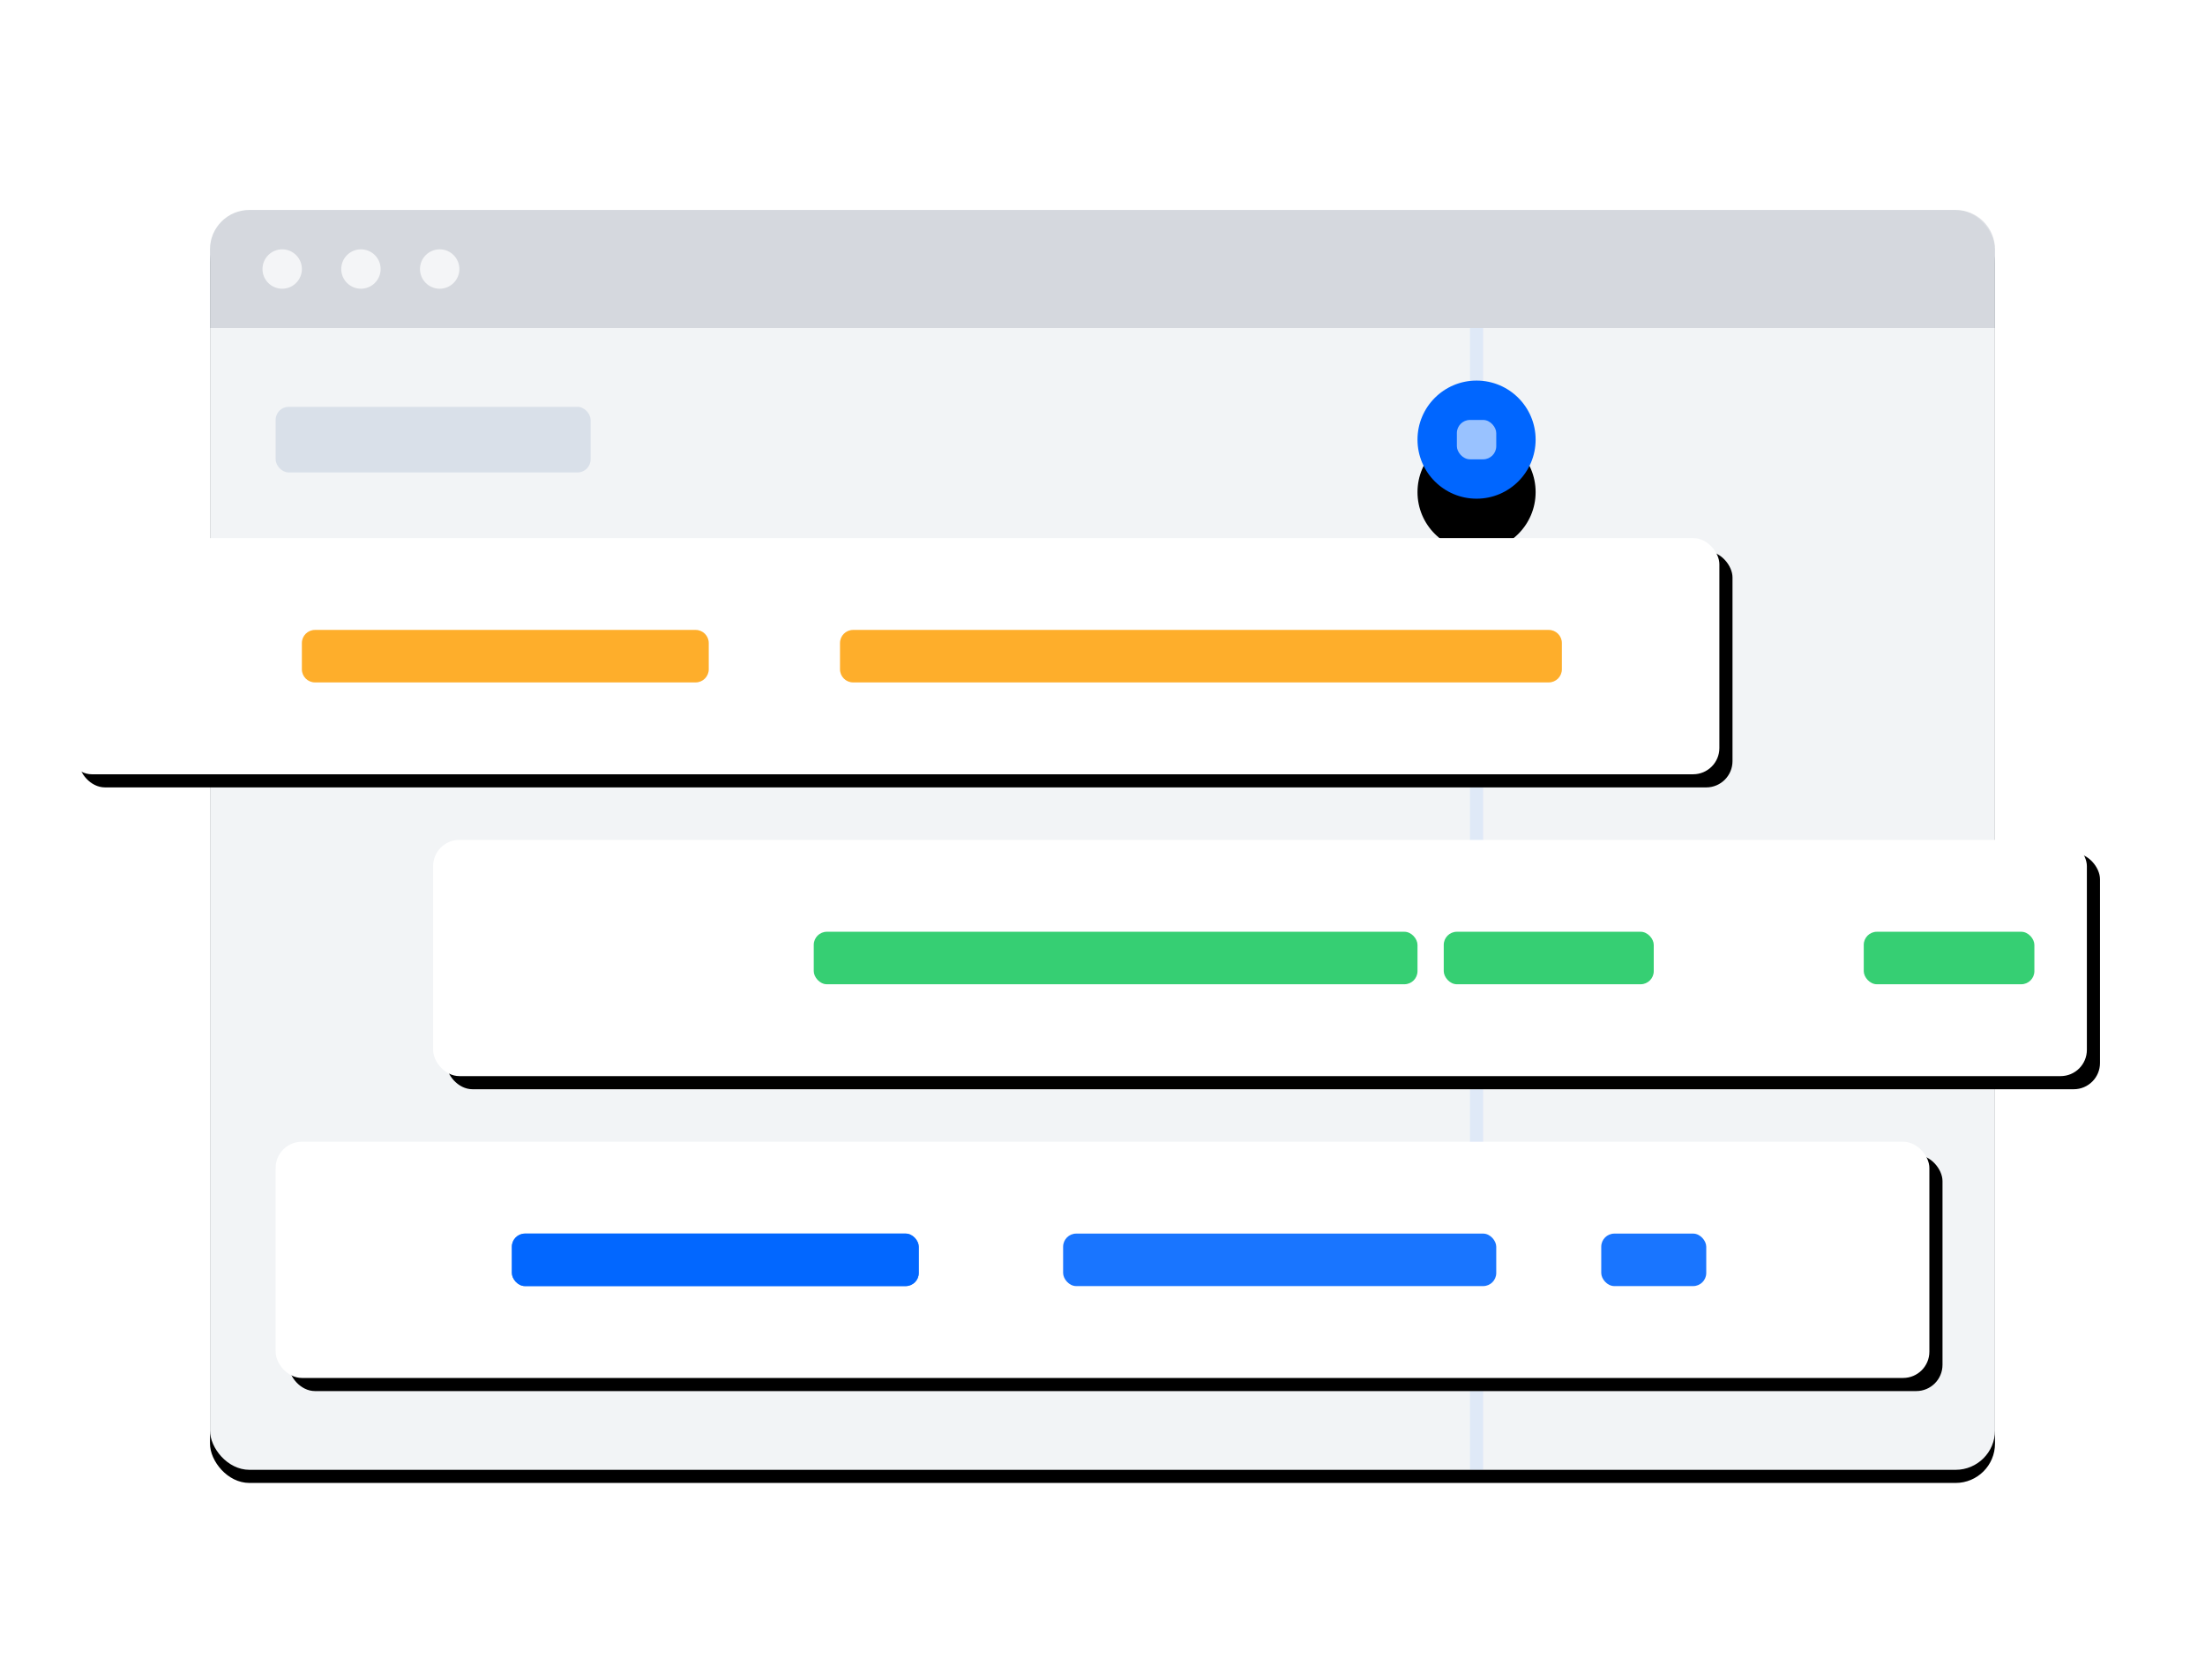 <?xml version="1.0" encoding="UTF-8"?>
<svg width="168px" height="128px" viewBox="0 0 168 128" version="1.1" xmlns="http://www.w3.org/2000/svg" xmlns:xlink="http://www.w3.org/1999/xlink">
    <!-- Generator: Sketch 57.1 (83088) - https://sketch.com -->
    <title>no-testing-activity</title>
    <desc>Created with Sketch.</desc>
    <defs>
        <rect id="path-1" x="11" y="0" width="136" height="96" rx="3"></rect>
        <filter x="-3.7%" y="-4.2%" width="107.4%" height="110.4%" filterUnits="objectBoundingBox" id="filter-2">
            <feOffset dx="0" dy="1" in="SourceAlpha" result="shadowOffsetOuter1"></feOffset>
            <feGaussianBlur stdDeviation="1.5" in="shadowOffsetOuter1" result="shadowBlurOuter1"></feGaussianBlur>
            <feColorMatrix values="0 0 0 0 0   0 0 0 0 0   0 0 0 0 0  0 0 0 0.08 0" type="matrix" in="shadowBlurOuter1"></feColorMatrix>
        </filter>
        <circle id="path-3" cx="107.5" cy="17.5" r="4.5"></circle>
        <filter x="-211.1%" y="-188.9%" width="522.2%" height="522.2%" filterUnits="objectBoundingBox" id="filter-4">
            <feOffset dx="0" dy="2" in="SourceAlpha" result="shadowOffsetOuter1"></feOffset>
            <feGaussianBlur stdDeviation="6" in="shadowOffsetOuter1" result="shadowBlurOuter1"></feGaussianBlur>
            <feColorMatrix values="0 0 0 0 0   0 0 0 0 0.4   0 0 0 0 1  0 0 0 0.1 0" type="matrix" in="shadowBlurOuter1" result="shadowMatrixOuter1"></feColorMatrix>
            <feOffset dx="0" dy="2" in="SourceAlpha" result="shadowOffsetOuter2"></feOffset>
            <feGaussianBlur stdDeviation="4" in="shadowOffsetOuter2" result="shadowBlurOuter2"></feGaussianBlur>
            <feColorMatrix values="0 0 0 0 0.075   0 0 0 0 0.435   0 0 0 0 0.863  0 0 0 0.1 0" type="matrix" in="shadowBlurOuter2" result="shadowMatrixOuter2"></feColorMatrix>
            <feMerge>
                <feMergeNode in="shadowMatrixOuter1"></feMergeNode>
                <feMergeNode in="shadowMatrixOuter2"></feMergeNode>
            </feMerge>
        </filter>
        <rect id="path-5" x="0" y="0" width="126" height="18" rx="2"></rect>
        <filter x="-4.4%" y="-30.6%" width="110.3%" height="172.2%" filterUnits="objectBoundingBox" id="filter-6">
            <feOffset dx="1" dy="1" in="SourceAlpha" result="shadowOffsetOuter1"></feOffset>
            <feGaussianBlur stdDeviation="2" in="shadowOffsetOuter1" result="shadowBlurOuter1"></feGaussianBlur>
            <feColorMatrix values="0 0 0 0 0   0 0 0 0 0   0 0 0 0 0  0 0 0 0.04 0" type="matrix" in="shadowBlurOuter1"></feColorMatrix>
        </filter>
        <circle id="path-7" cx="5" cy="5" r="5"></circle>
        <rect id="path-9" x="0" y="0" width="126" height="18" rx="2"></rect>
        <filter x="-4.4%" y="-30.6%" width="110.3%" height="172.2%" filterUnits="objectBoundingBox" id="filter-10">
            <feOffset dx="1" dy="1" in="SourceAlpha" result="shadowOffsetOuter1"></feOffset>
            <feGaussianBlur stdDeviation="2" in="shadowOffsetOuter1" result="shadowBlurOuter1"></feGaussianBlur>
            <feColorMatrix values="0 0 0 0 0   0 0 0 0 0   0 0 0 0 0  0 0 0 0.04 0" type="matrix" in="shadowBlurOuter1"></feColorMatrix>
        </filter>
        <circle id="path-11" cx="5" cy="5" r="5"></circle>
        <rect id="path-13" x="0" y="0" width="126" height="18" rx="2"></rect>
        <filter x="-4.4%" y="-30.6%" width="110.3%" height="172.2%" filterUnits="objectBoundingBox" id="filter-14">
            <feOffset dx="1" dy="1" in="SourceAlpha" result="shadowOffsetOuter1"></feOffset>
            <feGaussianBlur stdDeviation="2" in="shadowOffsetOuter1" result="shadowBlurOuter1"></feGaussianBlur>
            <feColorMatrix values="0 0 0 0 0   0 0 0 0 0   0 0 0 0 0  0 0 0 0.04 0" type="matrix" in="shadowBlurOuter1"></feColorMatrix>
        </filter>
        <circle id="path-15" cx="5" cy="5" r="5"></circle>
    </defs>
    <g id="CODING-/-Overview-&amp;-Report" stroke="none" stroke-width="1" fill="none" fill-rule="evenodd">
        <g id="概览-空new" transform="translate(-719, -290)">
            <g id="no-testing-activity" transform="translate(719, 290)">
                <g id="window" transform="translate(5, 16)">
                    <g id="Rectangle">
                        <use fill="black" fill-opacity="1" filter="url(#filter-2)" xlink:href="#path-1"></use>
                        <use fill="#F2F4F6" fill-rule="evenodd" xlink:href="#path-1"></use>
                    </g>
                    <rect id="Rectangle" fill="#0066FF" opacity="0.08" x="107" y="9" width="1" height="87"></rect>
                    <g id="Oval">
                        <use fill="black" fill-opacity="1" filter="url(#filter-4)" xlink:href="#path-3"></use>
                        <use fill="#0066FF" fill-rule="evenodd" xlink:href="#path-3"></use>
                    </g>
                    <rect id="Rectangle" fill="#FFFFFF" opacity="0.6" x="106" y="16" width="3" height="3" rx="1"></rect>
                    <rect id="Rectangle" fill="#CFD8E5" fill-rule="nonzero" opacity="0.7" x="16" y="15" width="24" height="5" rx="1"></rect>
                    <g id="issue" transform="translate(0, 25)">
                        <g id="Rectangle">
                            <use fill="black" fill-opacity="1" filter="url(#filter-6)" xlink:href="#path-5"></use>
                            <use fill="#FFFFFF" fill-rule="evenodd" xlink:href="#path-5"></use>
                        </g>
                        <g id="avatar-copy-2" transform="translate(4, 4)">
                            <mask id="mask-8" fill="white">
                                <use xlink:href="#path-7"></use>
                            </mask>
                            <circle stroke="#FFFFFF" stroke-width="1.111" cx="5" cy="5" r="5.556"></circle>
                            <g id="single-02" mask="url(#mask-8)" fill="#FFFFFF" fill-rule="nonzero" opacity="0.7">
                                <g transform="translate(2.222, 3.333)" id="Path">
                                    <path d="M2.778,3.75 L2.778,3.75 C1.905,3.75 1.19,3 1.19,2.083 L1.19,1.667 C1.19,0.75 1.905,0 2.778,0 L2.778,0 C3.651,0 4.365,0.75 4.365,1.667 L4.365,2.083 C4.365,3 3.651,3.75 2.778,3.75 Z"></path>
                                    <path d="M3.571,4.583 L1.984,4.583 C0.873,4.583 0,5.5 0,6.667 L0,6.667 L5.556,6.667 L5.556,6.667 C5.556,5.5 4.683,4.583 3.571,4.583 Z"></path>
                                </g>
                            </g>
                        </g>
                        <path d="M19,7 L48,7 C48.552,7 49,7.448 49,8 L49,10 C49,10.552 48.552,11 48,11 L19,11 C18.448,11 18,10.552 18,10 L18,8 C18,7.448 18.448,7 19,7 Z" id="Rectangle" fill="#FEAE2B"></path>
                        <path d="M60,7 L113,7 C113.552,7 114,7.448 114,8 L114,10 C114,10.552 113.552,11 113,11 L60,11 C59.448,11 59,10.552 59,10 L59,8 C59,7.448 59.448,7 60,7 Z" id="Rectangle-Copy" fill="#FEAE2B"></path>
                    </g>
                    <g id="issue" transform="translate(28, 48)">
                        <g id="Rectangle">
                            <use fill="black" fill-opacity="1" filter="url(#filter-10)" xlink:href="#path-9"></use>
                            <use fill="#FFFFFF" fill-rule="evenodd" xlink:href="#path-9"></use>
                        </g>
                        <g id="avatar-copy" transform="translate(4, 4)">
                            <mask id="mask-12" fill="white">
                                <use xlink:href="#path-11"></use>
                            </mask>
                            <circle stroke="#FFFFFF" stroke-width="1.111" cx="5" cy="5" r="5.556"></circle>
                            <g id="single-02" mask="url(#mask-12)" fill="#FFFFFF" fill-rule="nonzero" opacity="0.7">
                                <g transform="translate(2.222, 3.333)" id="Path">
                                    <path d="M2.778,3.75 L2.778,3.75 C1.905,3.75 1.19,3 1.19,2.083 L1.19,1.667 C1.19,0.75 1.905,0 2.778,0 L2.778,0 C3.651,0 4.365,0.75 4.365,1.667 L4.365,2.083 C4.365,3 3.651,3.75 2.778,3.75 Z"></path>
                                    <path d="M3.571,4.583 L1.984,4.583 C0.873,4.583 0,5.5 0,6.667 L0,6.667 L5.556,6.667 L5.556,6.667 C5.556,5.5 4.683,4.583 3.571,4.583 Z"></path>
                                </g>
                            </g>
                        </g>
                        <rect id="Rectangle-Copy-12" fill-opacity="0.9" fill="#21CA64" x="29" y="7" width="46" height="4" rx="1"></rect>
                        <rect id="Rectangle-Copy-12" fill-opacity="0.9" fill="#21CA64" x="77" y="7" width="16" height="4" rx="1"></rect>
                        <rect id="Rectangle-Copy-14" fill-opacity="0.9" fill="#21CA64" x="109" y="7" width="13" height="4" rx="1"></rect>
                    </g>
                    <g id="issue" transform="translate(16, 71)">
                        <g id="Rectangle">
                            <use fill="black" fill-opacity="1" filter="url(#filter-14)" xlink:href="#path-13"></use>
                            <use fill="#FFFFFF" fill-rule="evenodd" xlink:href="#path-13"></use>
                        </g>
                        <g id="avatar" transform="translate(4, 4)">
                            <mask id="mask-16" fill="white">
                                <use xlink:href="#path-15"></use>
                            </mask>
                            <circle stroke="#FFFFFF" stroke-width="1.111" cx="5" cy="5" r="5.556"></circle>
                            <g id="single-02" mask="url(#mask-16)" fill="#FFFFFF" fill-rule="nonzero" opacity="0.7">
                                <g transform="translate(2.222, 3.333)" id="Path">
                                    <path d="M2.778,3.75 L2.778,3.75 C1.905,3.75 1.19,3 1.19,2.083 L1.19,1.667 C1.19,0.75 1.905,0 2.778,0 L2.778,0 C3.651,0 4.365,0.75 4.365,1.667 L4.365,2.083 C4.365,3 3.651,3.75 2.778,3.75 Z"></path>
                                    <path d="M3.571,4.583 L1.984,4.583 C0.873,4.583 0,5.5 0,6.667 L0,6.667 L5.556,6.667 L5.556,6.667 C5.556,5.5 4.683,4.583 3.571,4.583 Z"></path>
                                </g>
                            </g>
                        </g>
                        <rect id="Rectangle-Copy-12" fill-opacity="0.9" fill="#0066FF" x="18" y="7" width="31" height="4" rx="1"></rect>
                        <rect id="Rectangle-Copy-13" fill-opacity="0.9" fill="#0066FF" x="60" y="7" width="33" height="4" rx="1"></rect>
                        <rect id="Rectangle-Copy-12" fill-opacity="0.9" fill="#0066FF" x="101" y="7" width="8" height="4" rx="1"></rect>
                        <rect id="Rectangle-Copy-12" fill-opacity="0.9" fill="#0066FF" x="18" y="7" width="31" height="4" rx="1"></rect>
                    </g>
                    <g id="title" transform="translate(11, 0)">
                        <path d="M3,0 L133,0 C134.657,-3.04359188e-16 136,1.343 136,3 L136,9 L136,9 L0,9 L0,3 C-2.02906125e-16,1.343 1.343,-5.83819232e-16 3,0 Z" id="Rectangle-Copy-10" fill="#606C80" opacity="0.2"></path>
                        <circle id="Oval" fill="#FFFFFF" opacity="0.747" cx="5.5" cy="4.5" r="1.5"></circle>
                        <circle id="Oval" fill="#FFFFFF" opacity="0.747" cx="11.5" cy="4.5" r="1.5"></circle>
                        <circle id="Oval" fill="#FFFFFF" opacity="0.747" cx="17.5" cy="4.5" r="1.5"></circle>
                    </g>
                </g>
            </g>
        </g>
    </g>
</svg>